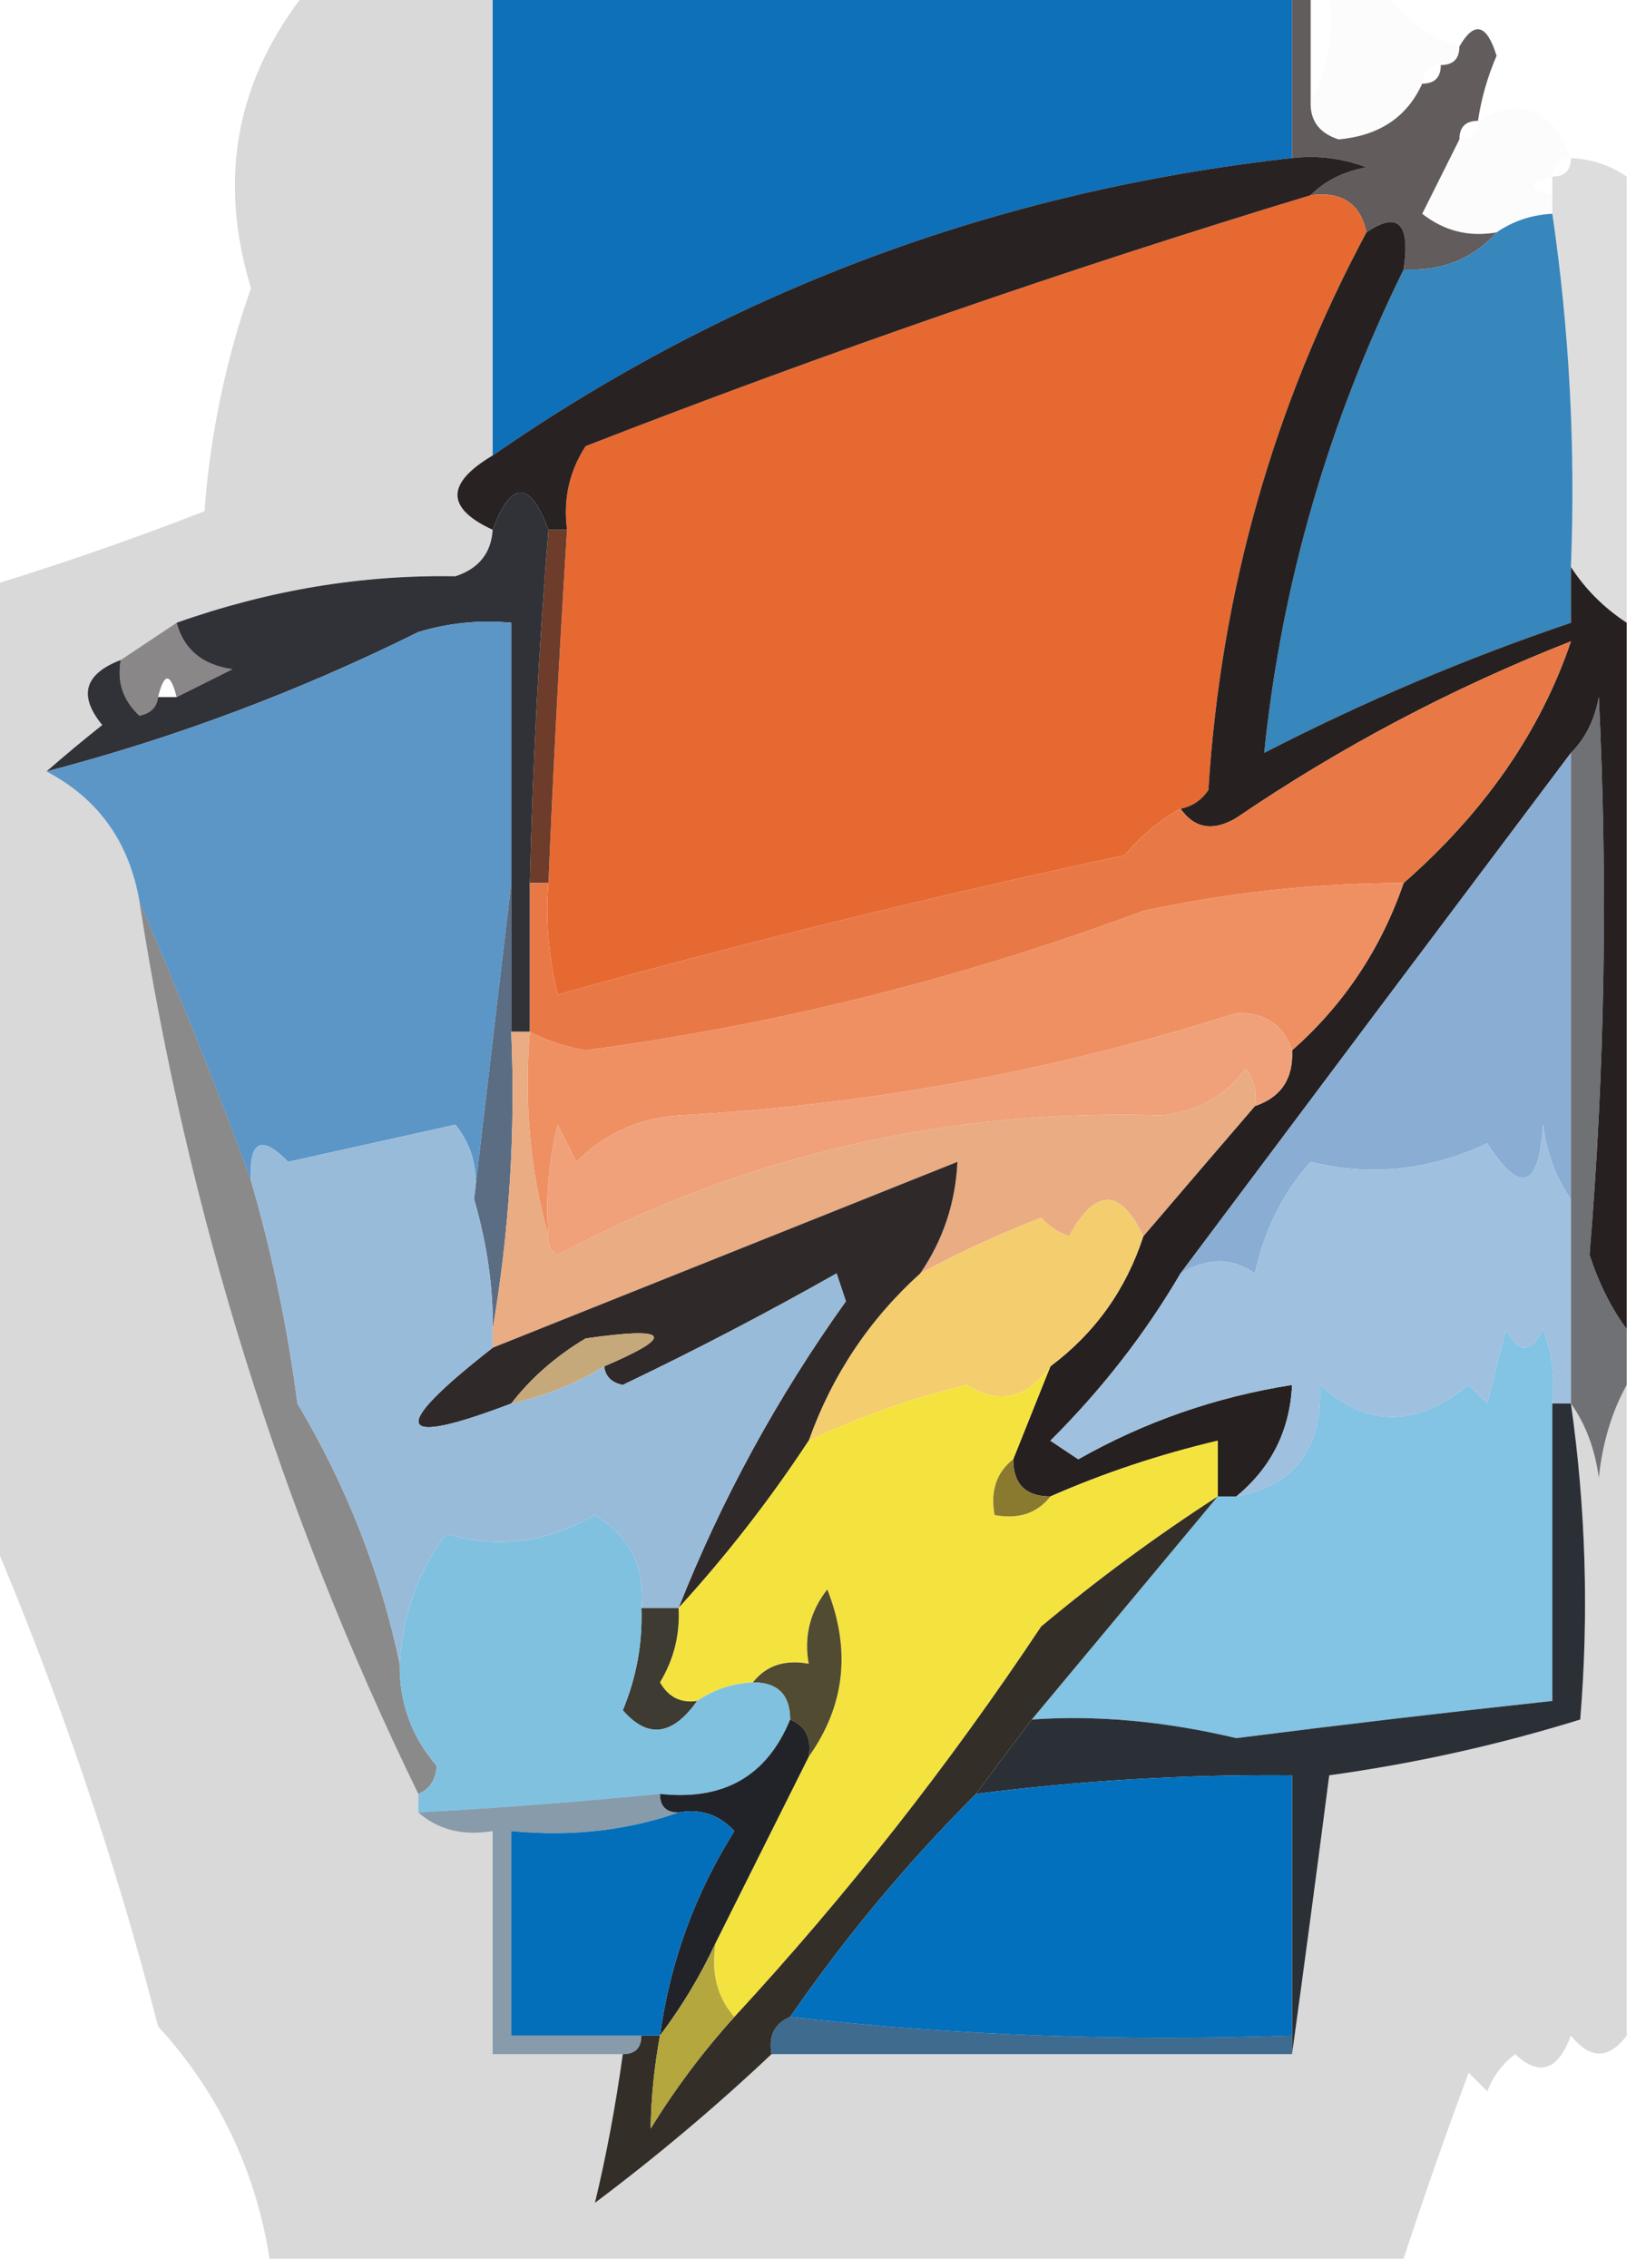 <?xml version="1.0" encoding="UTF-8"?>
<!DOCTYPE svg PUBLIC "-//W3C//DTD SVG 1.1//EN" "http://www.w3.org/Graphics/SVG/1.1/DTD/svg11.dtd">
<svg xmlns="http://www.w3.org/2000/svg" version="1.1" width="88px" height="122px" style="shape-rendering:geometricPrecision; text-rendering:geometricPrecision; image-rendering:optimizeQuality; fill-rule:evenodd; clip-rule:evenodd" xmlns:xlink="http://www.w3.org/1999/xlink">
<g><path style="opacity:0.151" fill="#000000" d="M 16.5,-0.5 C 19.833,-0.5 23.167,-0.5 26.5,-0.5C 26.5,7.833 26.5,16.167 26.5,24.5C 23.978,26.002 23.978,27.335 26.5,28.5C 26.423,29.75 25.756,30.583 24.5,31C 19.456,30.913 14.456,31.746 9.5,33.5C 8.5,34.167 7.5,34.833 6.5,35.5C 4.534,36.255 4.2,37.421 5.5,39C 4.429,39.852 3.429,40.685 2.5,41.5C 5.29,42.967 6.956,45.3 7.5,48.5C 10.117,65.346 15.117,81.346 22.5,96.5C 22.5,96.833 22.5,97.167 22.5,97.5C 23.568,98.434 24.901,98.768 26.5,98.5C 26.5,102.5 26.5,106.5 26.5,110.5C 28.833,110.5 31.167,110.5 33.5,110.5C 33.111,113.3 32.611,115.967 32,118.5C 35.333,115.998 38.499,113.332 41.5,110.5C 50.833,110.5 60.167,110.5 69.5,110.5C 70.166,105.651 70.833,100.651 71.5,95.5C 76.102,94.864 80.602,93.864 85,92.5C 85.469,86.819 85.302,81.152 84.5,75.5C 85.29,76.609 85.79,77.942 86,79.5C 86.198,77.618 86.698,75.952 87.5,74.5C 87.5,86.167 87.5,97.833 87.5,109.5C 86.527,110.791 85.527,110.791 84.5,109.5C 83.803,111.385 82.803,111.718 81.5,110.5C 80.808,111.025 80.308,111.692 80,112.5C 79.667,112.167 79.333,111.833 79,111.5C 77.773,114.787 76.606,118.121 75.5,121.5C 55.167,121.5 34.833,121.5 14.5,121.5C 13.74,116.711 11.74,112.544 8.5,109C 6.221,100.112 3.221,91.279 -0.5,82.5C -0.5,65.5 -0.5,48.5 -0.5,31.5C 3.39,30.304 7.223,28.97 11,27.5C 11.303,23.389 12.136,19.389 13.5,15.5C 11.705,9.598 12.705,4.264 16.5,-0.5 Z"/></g>
<g><path style="opacity:0.015" fill="#030303" d="M 71.5,-0.5 C 72.5,-0.5 73.5,-0.5 74.5,-0.5C 75.436,0.974 76.77,1.974 78.5,2.5C 78.5,3.167 78.167,3.5 77.5,3.5C 76.833,3.5 76.5,3.833 76.5,4.5C 75.684,6.302 74.184,7.302 72,7.5C 70.97,7.164 70.47,6.497 70.5,5.5C 71.461,3.735 71.795,1.735 71.5,-0.5 Z"/></g>
<g><path style="opacity:1" fill="#0d70b9" d="M 26.5,-0.5 C 40.833,-0.5 55.167,-0.5 69.5,-0.5C 69.5,2.5 69.5,5.5 69.5,8.5C 53.671,10.266 39.338,15.599 26.5,24.5C 26.5,16.167 26.5,7.833 26.5,-0.5 Z"/></g>
<g><path style="opacity:0.014" fill="#0e0d0d" d="M 84.5,8.5 C 83.833,8.5 83.5,8.833 83.5,9.5C 82.167,9.833 82.167,10.167 83.5,10.5C 83.5,10.833 83.5,11.167 83.5,11.5C 82.391,11.557 81.391,11.89 80.5,12.5C 79.022,12.762 77.689,12.429 76.5,11.5C 77.18,10.14 77.847,8.807 78.5,7.5C 79.167,7.5 79.5,7.167 79.5,6.5C 81.834,5.159 83.501,5.826 84.5,8.5 Z"/></g>
<g><path style="opacity:0.882" fill="#4f4747" d="M 69.5,-0.5 C 69.833,-0.5 70.167,-0.5 70.5,-0.5C 70.5,1.5 70.5,3.5 70.5,5.5C 70.47,6.497 70.97,7.164 72,7.5C 74.184,7.302 75.684,6.302 76.5,4.5C 77.167,4.5 77.5,4.167 77.5,3.5C 78.167,3.5 78.5,3.167 78.5,2.5C 79.302,1.115 79.969,1.282 80.5,3C 80.011,4.138 79.677,5.305 79.5,6.5C 78.833,6.5 78.5,6.833 78.5,7.5C 77.847,8.807 77.18,10.14 76.5,11.5C 77.689,12.429 79.022,12.762 80.5,12.5C 79.22,13.931 77.553,14.598 75.5,14.5C 75.869,12.007 75.203,11.34 73.5,12.5C 73.179,10.952 72.179,10.285 70.5,10.5C 71.263,9.732 72.263,9.232 73.5,9C 72.207,8.51 70.873,8.343 69.5,8.5C 69.5,5.5 69.5,2.5 69.5,-0.5 Z"/></g>
<g><path style="opacity:1" fill="#e76932" d="M 70.5,10.5 C 72.179,10.285 73.179,10.952 73.5,12.5C 68.498,21.835 65.665,31.835 65,42.5C 64.617,43.056 64.117,43.389 63.5,43.5C 62.373,44.122 61.373,44.955 60.5,46C 50.011,48.256 39.844,50.756 30,53.5C 29.505,51.527 29.338,49.527 29.5,47.5C 29.767,41.162 30.101,34.829 30.5,28.5C 30.287,26.856 30.62,25.356 31.5,24C 44.429,18.97 57.429,14.47 70.5,10.5 Z"/></g>
<g><path style="opacity:1" fill="#292223" d="M 69.5,8.5 C 70.873,8.343 72.207,8.51 73.5,9C 72.263,9.232 71.263,9.732 70.5,10.5C 57.429,14.47 44.429,18.97 31.5,24C 30.62,25.356 30.287,26.856 30.5,28.5C 30.167,28.5 29.833,28.5 29.5,28.5C 28.5,25.833 27.5,25.833 26.5,28.5C 23.978,27.335 23.978,26.002 26.5,24.5C 39.338,15.599 53.671,10.266 69.5,8.5 Z"/></g>
<g><path style="opacity:1" fill="#3786bc" d="M 83.5,11.5 C 84.418,17.775 84.751,24.108 84.5,30.5C 84.5,31.5 84.5,32.5 84.5,33.5C 78.813,35.428 73.313,37.761 68,40.5C 68.936,31.43 71.436,22.763 75.5,14.5C 77.553,14.598 79.22,13.931 80.5,12.5C 81.391,11.89 82.391,11.557 83.5,11.5 Z"/></g>
<g><path style="opacity:0.165" fill="#333437" d="M 84.5,8.5 C 85.609,8.557 86.609,8.89 87.5,9.5C 87.5,17.5 87.5,25.5 87.5,33.5C 86.272,32.694 85.272,31.694 84.5,30.5C 84.751,24.108 84.418,17.775 83.5,11.5C 83.5,11.167 83.5,10.833 83.5,10.5C 83.5,10.167 83.5,9.833 83.5,9.5C 84.167,9.5 84.5,9.167 84.5,8.5 Z"/></g>
<g><path style="opacity:1" fill="#6d3c2a" d="M 29.5,28.5 C 29.833,28.5 30.167,28.5 30.5,28.5C 30.101,34.829 29.767,41.162 29.5,47.5C 29.167,47.5 28.833,47.5 28.5,47.5C 28.653,41.155 28.986,34.822 29.5,28.5 Z"/></g>
<g><path style="opacity:1" fill="#262120" d="M 75.5,14.5 C 71.436,22.763 68.936,31.43 68,40.5C 73.313,37.761 78.813,35.428 84.5,33.5C 84.5,32.5 84.5,31.5 84.5,30.5C 85.272,31.694 86.272,32.694 87.5,33.5C 87.5,46.167 87.5,58.833 87.5,71.5C 86.661,70.359 85.994,69.025 85.5,67.5C 86.322,57.643 86.489,47.643 86,37.5C 85.768,38.737 85.268,39.737 84.5,40.5C 77.512,49.795 70.512,59.128 63.5,68.5C 61.601,71.745 59.267,74.745 56.5,77.5C 57,77.833 57.5,78.167 58,78.5C 61.572,76.476 65.406,75.142 69.5,74.5C 69.385,76.947 68.385,78.947 66.5,80.5C 66.167,80.5 65.833,80.5 65.5,80.5C 65.5,79.5 65.5,78.5 65.5,77.5C 62.366,78.241 59.366,79.241 56.5,80.5C 55.167,80.5 54.5,79.833 54.5,78.5C 55.167,76.833 55.833,75.167 56.5,73.5C 58.9,71.704 60.567,69.37 61.5,66.5C 63.471,64.192 65.471,61.858 67.5,59.5C 68.906,59.027 69.573,58.027 69.5,56.5C 72.277,54.05 74.277,51.05 75.5,47.5C 79.859,43.678 82.859,39.344 84.5,34.5C 78.115,37.011 72.115,40.178 66.5,44C 65.251,44.74 64.251,44.574 63.5,43.5C 64.117,43.389 64.617,43.056 65,42.5C 65.665,31.835 68.498,21.835 73.5,12.5C 75.203,11.34 75.869,12.007 75.5,14.5 Z"/></g>
<g><path style="opacity:0.898" fill="#7c797a" d="M 9.5,33.5 C 9.881,34.931 10.881,35.764 12.5,36C 11.473,36.513 10.473,37.013 9.5,37.5C 9.167,36.167 8.833,36.167 8.5,37.5C 8.44,38.043 8.107,38.376 7.5,38.5C 6.614,37.675 6.281,36.675 6.5,35.5C 7.5,34.833 8.5,34.167 9.5,33.5 Z"/></g>
<g><path style="opacity:1" fill="#303238" d="M 29.5,28.5 C 28.986,34.822 28.653,41.155 28.5,47.5C 28.5,50.167 28.5,52.833 28.5,55.5C 28.167,55.5 27.833,55.5 27.5,55.5C 27.5,52.833 27.5,50.167 27.5,47.5C 27.5,42.833 27.5,38.167 27.5,33.5C 25.801,33.34 24.134,33.507 22.5,34C 16.052,37.203 9.385,39.703 2.5,41.5C 3.429,40.685 4.429,39.852 5.5,39C 4.2,37.421 4.534,36.255 6.5,35.5C 6.281,36.675 6.614,37.675 7.5,38.5C 8.107,38.376 8.44,38.043 8.5,37.5C 8.833,37.5 9.167,37.5 9.5,37.5C 10.473,37.013 11.473,36.513 12.5,36C 10.881,35.764 9.881,34.931 9.5,33.5C 14.456,31.746 19.456,30.913 24.5,31C 25.756,30.583 26.423,29.75 26.5,28.5C 27.5,25.833 28.5,25.833 29.5,28.5 Z"/></g>
<g><path style="opacity:1" fill="#5c96c7" d="M 27.5,47.5 C 26.833,53.167 26.167,58.833 25.5,64.5C 25.762,63.022 25.429,61.689 24.5,60.5C 21.5,61.167 18.5,61.833 15.5,62.5C 14.056,61.019 13.389,61.352 13.5,63.5C 11.658,58.494 9.658,53.494 7.5,48.5C 6.956,45.3 5.29,42.967 2.5,41.5C 9.385,39.703 16.052,37.203 22.5,34C 24.134,33.507 25.801,33.34 27.5,33.5C 27.5,38.167 27.5,42.833 27.5,47.5 Z"/></g>
<g><path style="opacity:1" fill="#e87947" d="M 75.5,47.5 C 70.785,47.506 66.118,48.006 61.5,49C 51.783,52.628 41.783,55.128 31.5,56.5C 30.416,56.315 29.416,55.982 28.5,55.5C 28.5,52.833 28.5,50.167 28.5,47.5C 28.833,47.5 29.167,47.5 29.5,47.5C 29.338,49.527 29.505,51.527 30,53.5C 39.844,50.756 50.011,48.256 60.5,46C 61.373,44.955 62.373,44.122 63.5,43.5C 64.251,44.574 65.251,44.74 66.5,44C 72.115,40.178 78.115,37.011 84.5,34.5C 82.859,39.344 79.859,43.678 75.5,47.5 Z"/></g>
<g><path style="opacity:1" fill="#89add3" d="M 84.5,40.5 C 84.5,48.5 84.5,56.5 84.5,64.5C 83.71,63.392 83.21,62.058 83,60.5C 82.779,63.943 81.779,64.276 80,61.5C 76.889,62.961 73.723,63.294 70.5,62.5C 69.012,64.149 68.012,66.149 67.5,68.5C 66.274,67.637 64.94,67.637 63.5,68.5C 70.512,59.128 77.512,49.795 84.5,40.5 Z"/></g>
<g><path style="opacity:1" fill="#ef9063" d="M 75.5,47.5 C 74.277,51.05 72.277,54.05 69.5,56.5C 69.038,55.12 68.038,54.453 66.5,54.5C 56.728,57.61 46.728,59.444 36.5,60C 34.324,60.163 32.491,60.996 31,62.5C 30.667,61.833 30.333,61.167 30,60.5C 29.505,62.473 29.338,64.473 29.5,66.5C 28.518,63.038 28.185,59.371 28.5,55.5C 29.416,55.982 30.416,56.315 31.5,56.5C 41.783,55.128 51.783,52.628 61.5,49C 66.118,48.006 70.785,47.506 75.5,47.5 Z"/></g>
<g><path style="opacity:1" fill="#f0a17a" d="M 69.5,56.5 C 69.573,58.027 68.906,59.027 67.5,59.5C 67.631,58.761 67.464,58.094 67,57.5C 65.903,58.968 64.403,59.801 62.5,60C 50.935,59.64 40.101,62.14 30,67.5C 29.601,67.272 29.435,66.938 29.5,66.5C 29.338,64.473 29.505,62.473 30,60.5C 30.333,61.167 30.667,61.833 31,62.5C 32.491,60.996 34.324,60.163 36.5,60C 46.728,59.444 56.728,57.61 66.5,54.5C 68.038,54.453 69.038,55.12 69.5,56.5 Z"/></g>
<g><path style="opacity:1" fill="#5a6d83" d="M 27.5,47.5 C 27.5,50.167 27.5,52.833 27.5,55.5C 27.733,60.895 27.4,66.228 26.5,71.5C 26.537,69.28 26.203,66.946 25.5,64.5C 26.167,58.833 26.833,53.167 27.5,47.5 Z"/></g>
<g><path style="opacity:1" fill="#e9ac83" d="M 27.5,55.5 C 27.833,55.5 28.167,55.5 28.5,55.5C 28.185,59.371 28.518,63.038 29.5,66.5C 29.435,66.938 29.601,67.272 30,67.5C 40.101,62.14 50.935,59.64 62.5,60C 64.403,59.801 65.903,58.968 67,57.5C 67.464,58.094 67.631,58.761 67.5,59.5C 65.471,61.858 63.471,64.192 61.5,66.5C 60.257,63.894 58.924,63.894 57.5,66.5C 56.914,66.291 56.414,65.957 56,65.5C 53.742,66.38 51.575,67.38 49.5,68.5C 50.73,66.703 51.396,64.703 51.5,62.5C 43.179,65.83 34.845,69.163 26.5,72.5C 26.5,72.167 26.5,71.833 26.5,71.5C 27.4,66.228 27.733,60.895 27.5,55.5 Z"/></g>
<g><path style="opacity:1" fill="#9fc0de" d="M 84.5,64.5 C 84.5,68.167 84.5,71.833 84.5,75.5C 84.167,75.5 83.833,75.5 83.5,75.5C 83.657,74.127 83.49,72.793 83,71.5C 82.333,72.833 81.667,72.833 81,71.5C 80.667,72.833 80.333,74.167 80,75.5C 79.667,75.167 79.333,74.833 79,74.5C 76.202,76.799 73.535,76.799 71,74.5C 71.145,77.923 69.645,79.923 66.5,80.5C 68.385,78.947 69.385,76.947 69.5,74.5C 65.406,75.142 61.572,76.476 58,78.5C 57.5,78.167 57,77.833 56.5,77.5C 59.267,74.745 61.601,71.745 63.5,68.5C 64.94,67.637 66.274,67.637 67.5,68.5C 68.012,66.149 69.012,64.149 70.5,62.5C 73.723,63.294 76.889,62.961 80,61.5C 81.779,64.276 82.779,63.943 83,60.5C 83.21,62.058 83.71,63.392 84.5,64.5 Z"/></g>
<g><path style="opacity:0.733" fill="#3d3e43" d="M 87.5,71.5 C 87.5,72.5 87.5,73.5 87.5,74.5C 86.698,75.952 86.198,77.618 86,79.5C 85.79,77.942 85.29,76.609 84.5,75.5C 84.5,71.833 84.5,68.167 84.5,64.5C 84.5,56.5 84.5,48.5 84.5,40.5C 85.268,39.737 85.768,38.737 86,37.5C 86.489,47.643 86.322,57.643 85.5,67.5C 85.994,69.025 86.661,70.359 87.5,71.5 Z"/></g>
<g><path style="opacity:1" fill="#f4cd6f" d="M 61.5,66.5 C 60.567,69.37 58.9,71.704 56.5,73.5C 55.211,75.248 53.711,75.581 52,74.5C 49.036,75.21 46.202,76.21 43.5,77.5C 44.759,73.975 46.759,70.975 49.5,68.5C 51.575,67.38 53.742,66.38 56,65.5C 56.414,65.957 56.914,66.291 57.5,66.5C 58.924,63.894 60.257,63.894 61.5,66.5 Z"/></g>
<g><path style="opacity:1" fill="#2f2a29" d="M 49.5,68.5 C 46.759,70.975 44.759,73.975 43.5,77.5C 41.408,80.681 39.075,83.681 36.5,86.5C 38.796,80.682 41.796,75.182 45.5,70C 45.333,69.5 45.167,69 45,68.5C 41.245,70.627 37.412,72.627 33.5,74.5C 32.893,74.376 32.56,74.043 32.5,73.5C 36.373,71.846 36.04,71.346 31.5,72C 29.907,72.949 28.574,74.115 27.5,75.5C 21.203,77.9 20.87,76.9 26.5,72.5C 34.845,69.163 43.179,65.83 51.5,62.5C 51.396,64.703 50.73,66.703 49.5,68.5 Z"/></g>
<g><path style="opacity:0.545" fill="#2b292a" d="M 7.5,48.5 C 9.658,53.494 11.658,58.494 13.5,63.5C 14.637,67.417 15.47,71.417 16,75.5C 18.64,79.935 20.473,84.602 21.5,89.5C 21.477,91.6 22.144,93.433 23.5,95C 23.43,95.765 23.097,96.265 22.5,96.5C 15.117,81.346 10.117,65.346 7.5,48.5 Z"/></g>
<g><path style="opacity:1" fill="#99bbda" d="M 25.5,64.5 C 26.203,66.946 26.537,69.28 26.5,71.5C 26.5,71.833 26.5,72.167 26.5,72.5C 20.87,76.9 21.203,77.9 27.5,75.5C 29.284,75.108 30.951,74.441 32.5,73.5C 32.56,74.043 32.893,74.376 33.5,74.5C 37.412,72.627 41.245,70.627 45,68.5C 45.167,69 45.333,69.5 45.5,70C 41.796,75.182 38.796,80.682 36.5,86.5C 35.833,86.5 35.167,86.5 34.5,86.5C 34.716,84.319 33.883,82.653 32,81.5C 29.379,83 26.712,83.334 24,82.5C 22.477,84.569 21.643,86.903 21.5,89.5C 20.473,84.602 18.64,79.935 16,75.5C 15.47,71.417 14.637,67.417 13.5,63.5C 13.389,61.352 14.056,61.019 15.5,62.5C 18.5,61.833 21.5,61.167 24.5,60.5C 25.429,61.689 25.762,63.022 25.5,64.5 Z"/></g>
<g><path style="opacity:1" fill="#c6a97b" d="M 32.5,73.5 C 30.951,74.441 29.284,75.108 27.5,75.5C 28.574,74.115 29.907,72.949 31.5,72C 36.04,71.346 36.373,71.846 32.5,73.5 Z"/></g>
<g><path style="opacity:1" fill="#f4e33f" d="M 56.5,73.5 C 55.833,75.167 55.167,76.833 54.5,78.5C 53.596,79.209 53.263,80.209 53.5,81.5C 54.791,81.737 55.791,81.404 56.5,80.5C 59.366,79.241 62.366,78.241 65.5,77.5C 65.5,78.5 65.5,79.5 65.5,80.5C 62.2,82.631 59.033,84.964 56,87.5C 51.048,94.949 45.548,101.949 39.5,108.5C 38.566,107.432 38.232,106.099 38.5,104.5C 40.167,101.167 41.833,97.833 43.5,94.5C 45.453,91.76 45.786,88.76 44.5,85.5C 43.571,86.689 43.238,88.022 43.5,89.5C 42.209,89.263 41.209,89.596 40.5,90.5C 39.391,90.557 38.391,90.89 37.5,91.5C 36.624,91.631 35.957,91.297 35.5,90.5C 36.246,89.264 36.579,87.93 36.5,86.5C 39.075,83.681 41.408,80.681 43.5,77.5C 46.202,76.21 49.036,75.21 52,74.5C 53.711,75.581 55.211,75.248 56.5,73.5 Z"/></g>
<g><path style="opacity:1" fill="#897a2f" d="M 54.5,78.5 C 54.5,79.833 55.167,80.5 56.5,80.5C 55.791,81.404 54.791,81.737 53.5,81.5C 53.263,80.209 53.596,79.209 54.5,78.5 Z"/></g>
<g><path style="opacity:1" fill="#83c3e3" d="M 83.5,75.5 C 83.5,80.833 83.5,86.167 83.5,91.5C 77.835,92.111 72.169,92.778 66.5,93.5C 62.635,92.585 58.968,92.252 55.5,92.5C 58.833,88.5 62.167,84.5 65.5,80.5C 65.833,80.5 66.167,80.5 66.5,80.5C 69.645,79.923 71.145,77.923 71,74.5C 73.535,76.799 76.202,76.799 79,74.5C 79.333,74.833 79.667,75.167 80,75.5C 80.333,74.167 80.667,72.833 81,71.5C 81.667,72.833 82.333,72.833 83,71.5C 83.49,72.793 83.657,74.127 83.5,75.5 Z"/></g>
<g><path style="opacity:1" fill="#332e28" d="M 65.5,80.5 C 62.167,84.5 58.833,88.5 55.5,92.5C 54.512,93.795 53.512,95.128 52.5,96.5C 48.79,100.208 45.457,104.208 42.5,108.5C 41.662,108.842 41.328,109.508 41.5,110.5C 38.499,113.332 35.333,115.998 32,118.5C 32.611,115.967 33.111,113.3 33.5,110.5C 34.167,110.5 34.5,110.167 34.5,109.5C 34.833,109.5 35.167,109.5 35.5,109.5C 35.185,111.226 35.019,112.893 35,114.5C 36.332,112.34 37.832,110.34 39.5,108.5C 45.548,101.949 51.048,94.949 56,87.5C 59.033,84.964 62.2,82.631 65.5,80.5 Z"/></g>
<g><path style="opacity:1" fill="#514b31" d="M 43.5,94.5 C 43.672,93.508 43.338,92.842 42.5,92.5C 42.5,91.167 41.833,90.5 40.5,90.5C 41.209,89.596 42.209,89.263 43.5,89.5C 43.238,88.022 43.571,86.689 44.5,85.5C 45.786,88.76 45.453,91.76 43.5,94.5 Z"/></g>
<g><path style="opacity:1" fill="#3d3b32" d="M 34.5,86.5 C 35.167,86.5 35.833,86.5 36.5,86.5C 36.579,87.93 36.246,89.264 35.5,90.5C 35.957,91.297 36.624,91.631 37.5,91.5C 36.171,93.377 34.838,93.544 33.5,92C 34.233,90.234 34.567,88.401 34.5,86.5 Z"/></g>
<g><path style="opacity:1" fill="#80c1e0" d="M 34.5,86.5 C 34.567,88.401 34.233,90.234 33.5,92C 34.838,93.544 36.171,93.377 37.5,91.5C 38.391,90.89 39.391,90.557 40.5,90.5C 41.833,90.5 42.5,91.167 42.5,92.5C 41.256,95.543 38.923,96.876 35.5,96.5C 31.176,96.927 26.842,97.26 22.5,97.5C 22.5,97.167 22.5,96.833 22.5,96.5C 23.097,96.265 23.43,95.765 23.5,95C 22.144,93.433 21.477,91.6 21.5,89.5C 21.643,86.903 22.477,84.569 24,82.5C 26.712,83.334 29.379,83 32,81.5C 33.883,82.653 34.716,84.319 34.5,86.5 Z"/></g>
<g><path style="opacity:1" fill="#2b3037" d="M 83.5,75.5 C 83.833,75.5 84.167,75.5 84.5,75.5C 85.302,81.152 85.469,86.819 85,92.5C 80.602,93.864 76.102,94.864 71.5,95.5C 70.833,100.651 70.166,105.651 69.5,110.5C 69.5,110.167 69.5,109.833 69.5,109.5C 69.5,104.833 69.5,100.167 69.5,95.5C 63.804,95.447 58.138,95.78 52.5,96.5C 53.512,95.128 54.512,93.795 55.5,92.5C 58.968,92.252 62.635,92.585 66.5,93.5C 72.169,92.778 77.835,92.111 83.5,91.5C 83.5,86.167 83.5,80.833 83.5,75.5 Z"/></g>
<g><path style="opacity:1" fill="#222329" d="M 42.5,92.5 C 43.338,92.842 43.672,93.508 43.5,94.5C 41.833,97.833 40.167,101.167 38.5,104.5C 37.687,106.261 36.687,107.928 35.5,109.5C 36.035,105.563 37.368,101.896 39.5,98.5C 38.675,97.614 37.675,97.281 36.5,97.5C 35.833,97.5 35.5,97.167 35.5,96.5C 38.923,96.876 41.256,95.543 42.5,92.5 Z"/></g>
<g><path style="opacity:1" fill="#036fbb" d="M 36.5,97.5 C 37.675,97.281 38.675,97.614 39.5,98.5C 37.368,101.896 36.035,105.563 35.5,109.5C 35.167,109.5 34.833,109.5 34.5,109.5C 32.167,109.5 29.833,109.5 27.5,109.5C 27.5,105.833 27.5,102.167 27.5,98.5C 30.713,98.81 33.713,98.477 36.5,97.5 Z"/></g>
<g><path style="opacity:1" fill="#0270bc" d="M 69.5,109.5 C 60.318,109.827 51.318,109.493 42.5,108.5C 45.457,104.208 48.79,100.208 52.5,96.5C 58.138,95.78 63.804,95.447 69.5,95.5C 69.5,100.167 69.5,104.833 69.5,109.5 Z"/></g>
<g><path style="opacity:0.569" fill="#2c4f6c" d="M 35.5,96.5 C 35.5,97.167 35.833,97.5 36.5,97.5C 33.713,98.477 30.713,98.81 27.5,98.5C 27.5,102.167 27.5,105.833 27.5,109.5C 29.833,109.5 32.167,109.5 34.5,109.5C 34.5,110.167 34.167,110.5 33.5,110.5C 31.167,110.5 28.833,110.5 26.5,110.5C 26.5,106.5 26.5,102.5 26.5,98.5C 24.901,98.768 23.568,98.434 22.5,97.5C 26.842,97.26 31.176,96.927 35.5,96.5 Z"/></g>
<g><path style="opacity:0.769" fill="#063f6e" d="M 42.5,108.5 C 51.318,109.493 60.318,109.827 69.5,109.5C 69.5,109.833 69.5,110.167 69.5,110.5C 60.167,110.5 50.833,110.5 41.5,110.5C 41.328,109.508 41.662,108.842 42.5,108.5 Z"/></g>
<g><path style="opacity:1" fill="#b3a73d" d="M 38.5,104.5 C 38.232,106.099 38.566,107.432 39.5,108.5C 37.832,110.34 36.332,112.34 35,114.5C 35.019,112.893 35.185,111.226 35.5,109.5C 36.687,107.928 37.687,106.261 38.5,104.5 Z"/></g>
</svg>
